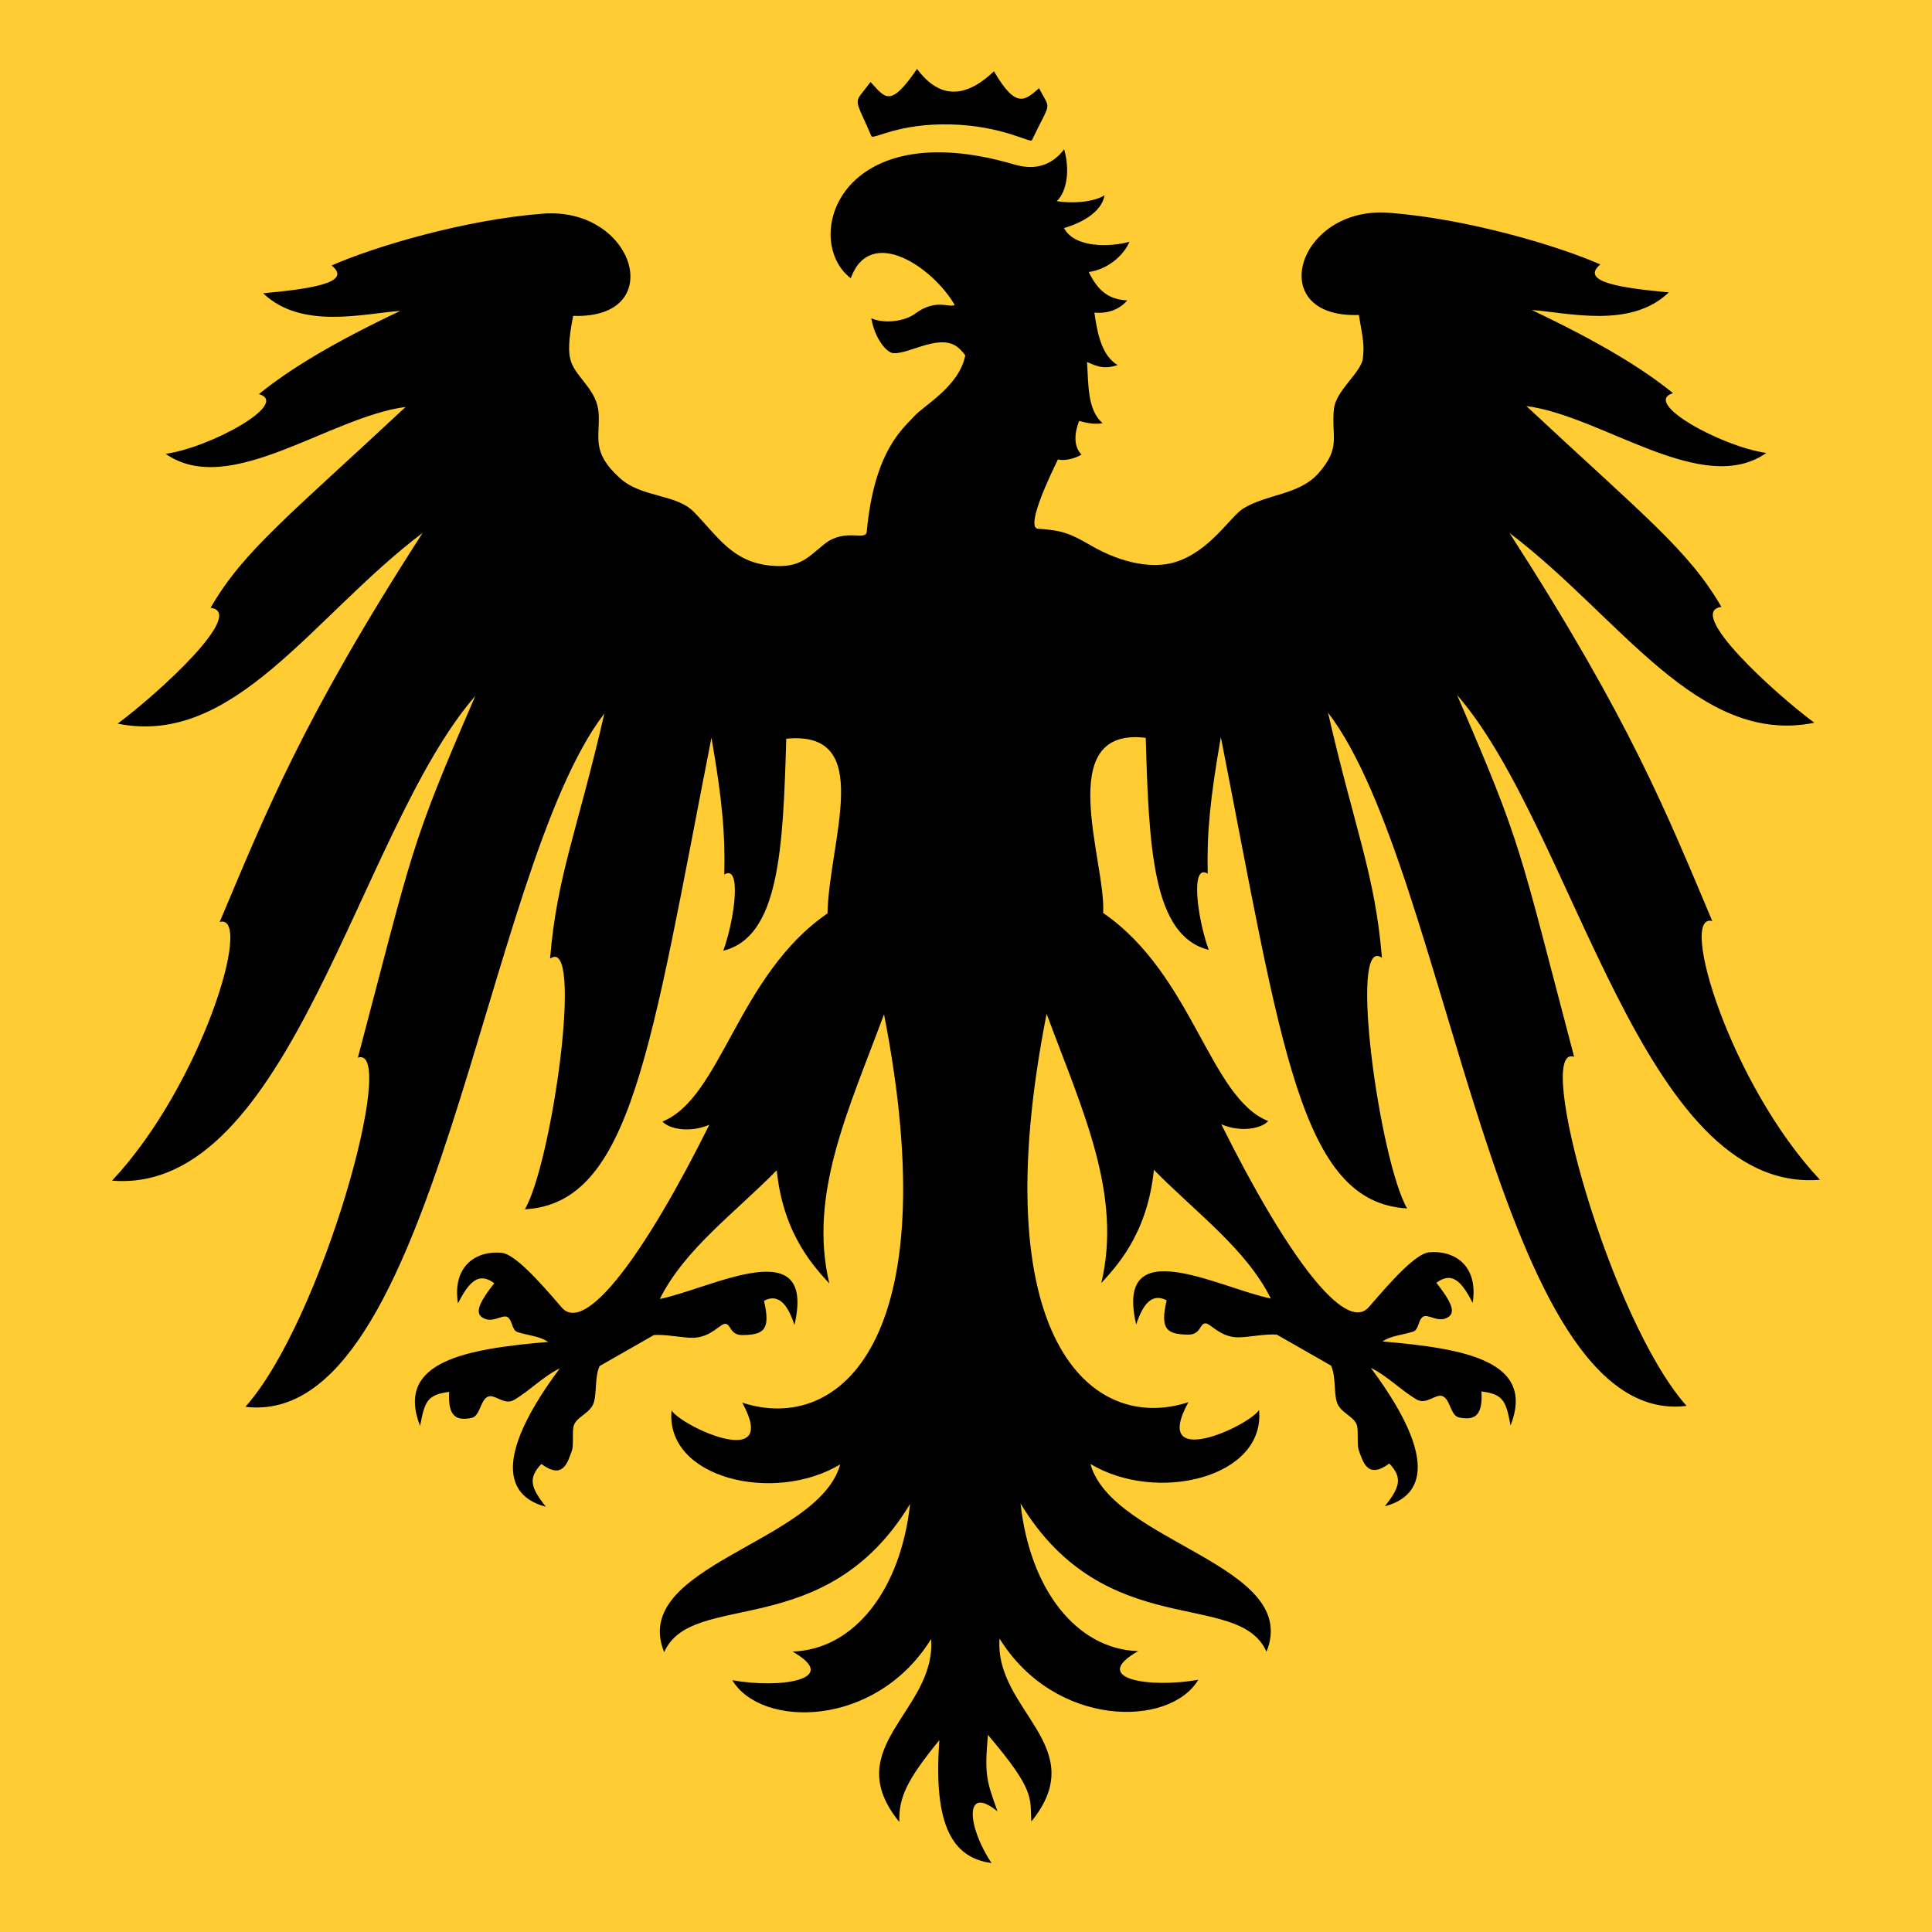 <?xml version="1.0" encoding="UTF-8" standalone="no"?>
<!-- Created with Inkscape (http://www.inkscape.org/) -->

<svg
   width="250"
   height="250"
   viewBox="0 0 250 250"
   version="1.1"
   id="svg1"
   xml:space="preserve"
   inkscape:version="1.3.2 (091e20e, 2023-11-25, custom)"
   sodipodi:docname="watermark.svg"
   inkscape:export-filename="watermark.png"
   inkscape:export-xdpi="1800"
   inkscape:export-ydpi="1800"
   xmlns:inkscape="http://www.inkscape.org/namespaces/inkscape"
   xmlns:sodipodi="http://sodipodi.sourceforge.net/DTD/sodipodi-0.dtd"
   xmlns:xlink="http://www.w3.org/1999/xlink"
   xmlns="http://www.w3.org/2000/svg"
   xmlns:svg="http://www.w3.org/2000/svg"><sodipodi:namedview
     id="namedview1"
     pagecolor="#ffffff"
     bordercolor="#000000"
     borderopacity="0.25"
     inkscape:showpageshadow="2"
     inkscape:pageopacity="0.0"
     inkscape:pagecheckerboard="0"
     inkscape:deskcolor="#d1d1d1"
     inkscape:document-units="px"
     inkscape:zoom="2"
     inkscape:cx="79.25"
     inkscape:cy="20.25"
     inkscape:window-width="1797"
     inkscape:window-height="1343"
     inkscape:window-x="0"
     inkscape:window-y="0"
     inkscape:window-maximized="0"
     inkscape:current-layer="layer1"
     showguides="true" /><defs
     id="defs1"><linearGradient
       id="swatch3"
       inkscape:swatch="solid"><stop
         style="stop-color:#666666;stop-opacity:1;"
         offset="0"
         id="stop3" /></linearGradient><linearGradient
       id="linearGradient15"
       inkscape:collect="always"><stop
         style="stop-color:#000000;stop-opacity:1;"
         offset="0"
         id="stop15" /><stop
         style="stop-color:#000000;stop-opacity:0;"
         offset="1"
         id="stop16" /></linearGradient><radialGradient
       inkscape:collect="always"
       xlink:href="#linearGradient15"
       id="radialGradient16"
       cx="131.954"
       cy="51.775"
       fx="131.954"
       fy="51.775"
       r="28.141"
       gradientTransform="matrix(1,0,0,0.956,0,2.285)"
       gradientUnits="userSpaceOnUse" /><clipPath
       clipPathUnits="userSpaceOnUse"
       id="clipPath419"><g
         inkscape:label="Clip"
         id="use419"
         style="display:inline"><path
           id="path6"
           style="display:inline;fill:none;fill-opacity:1;stroke:none;stroke-width:0.01;stroke-dasharray:none;stroke-opacity:1;paint-order:stroke markers fill"
           inkscape:label="logo"
           d="m 29.561,1.761 c -0.932,1.36 -1.093,0.988 -1.598,0.448 -0.643,0.873 -0.714,0.396 0.031,2.176 0.056,0.134 0.914,-0.453 2.744,-0.402 1.761,0.049 2.719,0.65 2.768,0.543 0.822,-1.78 0.694,-1.283 0.247,-2.102 -0.489,0.419 -0.786,0.727 -1.551,-0.582 -1.097,1.045 -1.957,0.838 -2.642,-0.08 z m 5.053,3.074 c -0.585,0.78 -1.35,0.628 -1.706,0.526 -6.047,-1.783 -7.325,2.598 -5.624,3.905 0.298,-1.9 3.134,-0.232 3.497,1.207 -0.926,-0.121 -1.913,0.61 -2.897,-0.01 0.002,1.744 1.771,2.103 2.884,1.731 1.171,2.001 -2.401,0.172 -2.934,5.77 -0.02,0.351 -0.729,-0.135 -1.446,0.426 -0.558,0.437 -0.823,0.85 -1.86,0.748 -1.32,-0.13 -1.809,-1.005 -2.641,-1.853 -0.6,-0.612 -1.789,-0.482 -2.525,-1.146 -1.019,-0.92 -0.682,-1.404 -0.739,-2.245 -0.05,-0.744 -0.676,-1.153 -0.91,-1.668 -0.171,-0.378 -0.113,-0.893 0.034,-1.669 3.281,0.121 2.131,-3.752 -1.039,-3.51 C 14.034,7.252 10.933,8.175 9.452,8.827 10.215,9.434 8.626,9.639 7.101,9.782 8.415,11.042 10.563,10.475 11.811,10.386 9.447,11.508 7.985,12.407 6.955,13.244 8.048,13.561 5.301,15.078 3.752,15.297 5.939,16.829 9.363,14.03 11.995,13.685 7.999,17.418 6.423,18.628 5.294,20.585 6.549,20.746 3.482,23.541 2.103,24.564 6.112,25.375 8.801,20.865 12.579,18.011 8.422,24.462 7.172,27.678 5.608,31.376 6.787,31.061 4.99,36.98 1.91,40.264 8.044,40.759 10.357,28.235 14.388,23.611 c -2.262,5.223 -2.127,5.202 -4.034,12.426 1.4,-0.474 -1.23,9.038 -3.863,11.993 6.542,0.798 8.163,-18.397 12.329,-23.814 -0.92,4.014 -1.632,5.566 -1.864,8.422 1.172,-0.847 0.071,7 -0.866,8.609 3.667,-0.206 4.324,-5.574 6.409,-16.2 0.371,2.124 0.474,3.316 0.441,4.7 0.605,-0.371 0.358,1.536 -0.035,2.617 1.924,-0.476 2.053,-3.484 2.164,-7.282 3.071,-0.3 1.475,3.469 1.416,6 -3.087,2.126 -3.65,6.343 -5.668,7.149 0.203,0.242 0.908,0.412 1.61,0.111 -2.204,4.428 -4.256,7.231 -5.075,6.273 -0.837,-0.979 -1.622,-1.832 -2.063,-1.875 -0.819,-0.08 -1.703,0.409 -1.497,1.737 0.406,-0.804 0.74,-1.066 1.247,-0.691 -0.472,0.591 -0.659,0.976 -0.444,1.15 0.34,0.276 0.721,-0.098 0.897,0.012 0.178,0.11 0.146,0.45 0.344,0.514 0.392,0.128 0.745,0.133 1.054,0.339 -2.843,0.245 -5.264,0.671 -4.399,2.888 0.156,-0.838 0.244,-1.077 0.999,-1.17 -0.052,0.866 0.257,0.993 0.762,0.896 0.3,-0.058 0.297,-0.581 0.549,-0.722 0.239,-0.135 0.566,0.305 0.912,0.105 0.524,-0.302 1.028,-0.827 1.576,-1.087 -2.72,3.661 -1.36,4.525 -0.479,4.752 -0.524,-0.663 -0.614,-0.981 -0.153,-1.468 0.747,0.552 0.901,-0.047 1.052,-0.471 0.058,-0.164 0.006,-0.622 0.053,-0.821 0.077,-0.327 0.576,-0.437 0.696,-0.816 0.107,-0.341 0.029,-0.901 0.201,-1.255 l 1.861,-1.064 c 0.417,-0.037 1.029,0.107 1.379,0.091 0.587,-0.026 0.902,-0.477 1.068,-0.479 0.213,-0.002 0.158,0.39 0.599,0.386 0.743,-0.007 0.972,-0.19 0.739,-1.178 0.446,-0.237 0.785,0.027 1.046,0.83 0.755,-3.237 -2.815,-1.268 -4.626,-0.891 0.85,-1.709 2.576,-2.955 4.018,-4.422 0.224,2.267 1.366,3.397 1.806,3.89 -0.729,-3.067 0.66,-5.956 1.874,-9.236 l 0.006,-0.006 c 2.191,11.213 -1.54,14.425 -4.872,13.333 1.307,2.382 -2.065,0.827 -2.427,0.27 -0.222,2.323 3.512,3.222 5.792,1.853 -0.736,2.701 -7.251,3.466 -6.047,6.45 0.958,-2.168 5.536,-0.279 8.448,-5.091 -0.317,2.932 -1.909,5.002 -4.04,5.069 1.694,0.961 -0.408,1.281 -2.066,0.985 0.982,1.645 4.918,1.664 6.827,-1.415 0.181,2.477 -3.196,3.694 -1.092,6.283 -0.019,-0.837 0.25,-1.433 1.376,-2.811 -0.219,2.989 0.482,4.044 1.793,4.223 -0.83,-1.236 -0.961,-2.725 0.204,-1.775 -0.37,-1.052 -0.453,-1.22 -0.329,-2.631 1.631,1.929 1.442,2.141 1.491,2.978 2.104,-2.589 -1.274,-3.806 -1.092,-6.283 1.909,3.079 5.846,3.059 6.827,1.414 -1.658,0.296 -3.76,-0.024 -2.067,-0.984 -2.131,-0.068 -3.722,-2.138 -4.039,-5.07 2.912,4.812 7.489,2.923 8.448,5.091 1.203,-2.984 -5.311,-3.749 -6.047,-6.45 2.28,1.369 6.013,0.47 5.791,-1.853 -0.362,0.557 -3.734,2.112 -2.427,-0.27 -3.326,1.091 -7.072,-2.157 -4.872,-13.333 l 0.006,0.006 c 1.214,3.28 2.603,6.168 1.874,9.236 0.439,-0.493 1.582,-1.624 1.806,-3.891 1.441,1.468 3.167,2.714 4.017,4.422 -1.81,-0.376 -5.381,-2.346 -4.625,0.891 0.262,-0.803 0.601,-1.066 1.046,-0.829 -0.232,0.988 -0.004,1.17 0.739,1.177 0.441,0.004 0.386,-0.388 0.599,-0.386 0.165,0.002 0.481,0.452 1.068,0.479 0.35,0.016 0.961,-0.128 1.379,-0.091 l 1.861,1.064 c 0.171,0.354 0.093,0.914 0.201,1.255 0.12,0.379 0.618,0.489 0.696,0.816 0.047,0.199 -0.005,0.657 0.053,0.821 0.151,0.424 0.305,1.023 1.052,0.471 0.461,0.487 0.371,0.805 -0.153,1.468 0.881,-0.227 2.241,-1.091 -0.479,-4.752 0.547,0.26 1.051,0.784 1.576,1.087 0.346,0.199 0.673,-0.24 0.912,-0.105 0.251,0.142 0.248,0.665 0.549,0.722 0.504,0.097 0.814,-0.029 0.762,-0.896 0.755,0.093 0.843,0.333 0.999,1.171 0.866,-2.217 -1.555,-2.644 -4.399,-2.889 0.309,-0.206 0.662,-0.211 1.054,-0.339 0.198,-0.065 0.166,-0.403 0.343,-0.514 0.177,-0.11 0.558,0.263 0.898,-0.012 0.214,-0.174 0.027,-0.559 -0.445,-1.15 0.507,-0.376 0.841,-0.113 1.247,0.691 0.206,-1.329 -0.677,-1.818 -1.497,-1.737 -0.441,0.043 -1.226,0.896 -2.063,1.875 -0.819,0.958 -2.871,-1.844 -5.075,-6.272 0.701,0.3 1.406,0.13 1.61,-0.112 -2.018,-0.806 -2.581,-5.023 -5.669,-7.148 0.114,-1.701 -1.764,-6.405 1.463,-6.015 0.111,3.798 0.24,6.807 2.164,7.282 -0.393,-1.081 -0.64,-2.988 -0.035,-2.617 -0.033,-1.384 0.08,-2.566 0.451,-4.69 2.085,10.626 2.732,15.984 6.399,16.19 -0.936,-1.609 -2.037,-9.457 -0.866,-8.61 -0.232,-2.856 -0.932,-4.407 -1.852,-8.421 4.166,5.417 5.775,24.612 12.318,23.814 -2.634,-2.955 -5.263,-12.467 -3.863,-11.993 -1.908,-7.224 -1.758,-7.203 -4.02,-12.426 4.031,4.624 6.331,17.147 12.465,16.651 -3.081,-3.284 -4.878,-9.202 -3.698,-8.887 -1.564,-3.698 -2.808,-6.878 -6.965,-13.329 3.778,2.853 6.461,7.329 10.47,6.518 -1.378,-1.023 -4.446,-3.819 -3.191,-3.979 -1.128,-1.957 -2.705,-3.167 -6.7,-6.9 2.632,0.345 6.055,3.144 8.243,1.612 -1.549,-0.22 -4.297,-1.736 -3.203,-2.053 -1.03,-0.837 -2.492,-1.737 -4.856,-2.858 1.248,0.089 3.396,0.656 4.71,-0.605 C 53.861,9.609 52.29,9.41 53.032,8.791 51.551,8.139 48.452,7.221 45.777,7.017 42.607,6.774 41.457,10.648 44.738,10.527 c 0.142,0.854 0.189,0.988 0.14,1.478 -0.051,0.5 -0.934,1.107 -0.997,1.76 -0.094,0.971 0.257,1.301 -0.528,2.197 -0.653,0.745 -1.757,0.711 -2.577,1.207 -0.458,0.277 -1.165,1.514 -2.4,1.863 -0.691,0.195 -1.711,0.065 -2.843,-0.588 -0.711,-0.41 -0.964,-0.517 -1.817,-0.576 -0.314,-0.021 -0.003,-0.97 0.686,-2.38 0.241,0.068 0.619,-0.045 0.81,-0.167 -0.256,-0.256 -0.266,-0.69 -0.081,-1.154 0.287,0.078 0.543,0.124 0.806,0.076 -0.53,-0.459 -0.482,-1.336 -0.534,-2.102 0.254,0.103 0.529,0.281 1.049,0.106 -0.503,-0.312 -0.678,-0.948 -0.797,-1.803 0.359,0.034 0.803,-0.042 1.13,-0.419 -0.611,-0.031 -0.992,-0.295 -1.324,-0.976 0.638,-0.082 1.197,-0.558 1.399,-1.039 -0.645,0.182 -1.878,0.227 -2.247,-0.47 0.242,-0.075 1.257,-0.388 1.392,-1.127 -0.236,0.156 -0.857,0.318 -1.642,0.203 0.349,-0.336 0.457,-1.062 0.253,-1.784 z" /></g></clipPath><clipPath
       clipPathUnits="userSpaceOnUse"
       id="clipPath421"><g
         inkscape:label="Clip"
         id="use421"><path
           sodipodi:type="star"
           style="display:inline;opacity:1;fill:#d7f4ee;fill-opacity:1;stroke:none;stroke-width:3;stroke-linecap:butt;stroke-linejoin:round;stroke-dasharray:none;stroke-opacity:1;paint-order:stroke fill markers"
           id="path423"
           inkscape:flatsided="false"
           sodipodi:sides="5"
           sodipodi:cx="-257.04892"
           sodipodi:cy="42.969372"
           sodipodi:r1="52.562145"
           sodipodi:r2="26.281075"
           sodipodi:arg1="0.65080025"
           sodipodi:arg2="1.2791188"
           inkscape:rounded="0"
           inkscape:randomized="0"
           d="m -215.231,74.813 -34.261,-6.672 -24.92,24.441 -4.241,-34.646 -30.945,-16.147 31.64,-14.74 5.794,-34.42 23.796,25.536 34.526,-5.126 -16.933,30.522 z"
           transform="matrix(0.265,0,0,0.265,4.873,-5.977)"
           inkscape:transform-center-x="1.2357912"
           inkscape:transform-center-y="-0.09660765" /><rect
           style="display:inline;opacity:1;fill:#80b3ff;fill-opacity:1;stroke:none;stroke-width:3;stroke-linecap:butt;stroke-linejoin:round;stroke-dasharray:none;stroke-opacity:1;paint-order:stroke fill markers"
           id="rect423"
           width="41.057"
           height="36.176"
           x="-63.451"
           y="3.17" /></g></clipPath><filter
       x="-0.123"
       width="1.247"
       y="-0.177"
       height="1.353"
       inkscape:menu="Non-Realistic 3D Shaders"
       inkscape:menu-tooltip="Aluminium effect with sharp brushed reflections"
       inkscape:label="Aluminium"
       style="color-interpolation-filters:sRGB"
       id="filter482"><feGaussianBlur
         result="result8"
         stdDeviation="5"
         in="SourceGraphic"
         id="feGaussianBlur476" /><feComposite
         operator="xor"
         in2="SourceGraphic"
         result="result22"
         id="feComposite476" /><feComposite
         k2="1"
         operator="arithmetic"
         result="result20"
         in2="result22"
         in="result22"
         id="feComposite477"
         k1="0"
         k3="0"
         k4="0" /><feComposite
         in2="result22"
         in="result20"
         operator="over"
         result="result6"
         id="feComposite478" /><feOffset
         in="result6"
         result="result21"
         id="feOffset478" /><feDisplacementMap
         in2="result20"
         result="result4"
         scale="100"
         yChannelSelector="A"
         xChannelSelector="A"
         in="result21"
         id="feDisplacementMap478" /><feComposite
         in2="SourceGraphic"
         k1="1"
         operator="arithmetic"
         result="fbSourceGraphic"
         k3="0.5"
         in="result4"
         id="feComposite479"
         k2="0"
         k4="0" /><feComposite
         in2="result4"
         result="result12"
         operator="in"
         in="fbSourceGraphic"
         id="feComposite480" /><feComposite
         in2="SourceGraphic"
         operator="in"
         result="result18"
         id="feComposite481" /><feComposite
         result="result19"
         in2="SourceGraphic"
         operator="in"
         in="result18"
         id="feComposite482" /></filter><filter
       inkscape:label="Gold Paste"
       x="-0.04"
       y="-0.047"
       height="1.094"
       width="1.08"
       inkscape:menu="Materials"
       inkscape:menu-tooltip="Fat pasted cast metal, with golden highlights"
       style="color-interpolation-filters:sRGB"
       id="filter490"><feGaussianBlur
         in="SourceAlpha"
         stdDeviation="0.01"
         result="result91"
         id="feGaussianBlur486" /><feComposite
         result="fbSourceGraphic"
         operator="in"
         in="SourceGraphic"
         in2="result91"
         id="feComposite486" /><feGaussianBlur
         result="result1"
         in="fbSourceGraphic"
         stdDeviation="0.01"
         id="feGaussianBlur487" /><feTurbulence
         result="result0"
         numOctaves="4"
         baseFrequency="0.04"
         type="fractalNoise"
         seed="20"
         id="feTurbulence487" /><feDisplacementMap
         result="result2"
         scale="30"
         yChannelSelector="G"
         xChannelSelector="R"
         in="result1"
         in2="result0"
         id="feDisplacementMap487" /><feColorMatrix
         type="saturate"
         values="1"
         result="result3"
         id="feColorMatrix487" /><feGaussianBlur
         result="result4"
         in="fbSourceGraphic"
         stdDeviation="0.01"
         id="feGaussianBlur488" /><feComposite
         operator="atop"
         result="fbSourceGraphic"
         in="result4"
         in2="result3"
         id="feComposite488" /><feGaussianBlur
         result="result0"
         in="fbSourceGraphic"
         stdDeviation="1.5"
         id="feGaussianBlur489" /><feTurbulence
         baseFrequency="0.02"
         seed="20"
         numOctaves="8"
         result="result1"
         type="fractalNoise"
         id="feTurbulence489" /><feComposite
         result="result2"
         operator="out"
         in2="result1"
         in="result0"
         id="feComposite489" /><feSpecularLighting
         lighting-color="#dfbc10"
         surfaceScale="2.5"
         result="result4"
         specularConstant="2"
         specularExponent="30"
         in="result2"
         id="feSpecularLighting489"><feDistantLight
           elevation="62"
           azimuth="225"
           id="feDistantLight489" /></feSpecularLighting><feComposite
         in2="result2"
         in="result4"
         operator="atop"
         result="result92"
         id="feComposite490" /><feBlend
         mode="multiply"
         in2="result92"
         id="feBlend490" /></filter><filter
       inkscape:label="brushed-metal"
       inkscape:menu="Image Effects"
       inkscape:menu-tooltip="Adds a small scale graininess"
       style="color-interpolation-filters:sRGB"
       id="filter496"
       x="0"
       y="0"
       width="1"
       height="1"><feTurbulence
         type="turbulence"
         numOctaves="1"
         baseFrequency="0.001 4.494"
         seed="0"
         result="result0"
         id="feTurbulence495" /><feColorMatrix
         result="result4"
         values="0"
         type="saturate"
         id="feColorMatrix495" /><feComposite
         in="SourceGraphic"
         in2="result4"
         operator="arithmetic"
         k1="2.953"
         k2="1.295"
         k3="1.036"
         result="result2"
         id="feComposite495"
         k4="0" /><feBlend
         result="result5"
         mode="normal"
         in="result2"
         in2="SourceGraphic"
         id="feBlend495" /><feComposite
         in="result5"
         in2="SourceGraphic"
         operator="in"
         result="result3"
         id="feComposite496" /></filter></defs><g
     inkscape:label="Layer 1"
     inkscape:groupmode="layer"
     id="layer1"
     style="display:inline"
     transform="translate(-6.7372511e-4,-0.012)"><rect
       style="fill:#ffcc33;stroke:none;stroke-width:22;stroke-linejoin:round;paint-order:stroke fill markers;fill-opacity:1"
       id="rect1"
       width="250"
       height="250"
       x="0.001"
       y="0.012" /><path
       d="m 112.762,17.629 c 0.211,0.504 3.442,-1.705 10.336,-1.514 6.634,0.184 10.242,2.449 10.428,2.044 2.531,-5.273 2.453,-3.753 0.931,-6.731 -1.843,1.578 -2.959,2.738 -5.841,-2.192 -4.134,3.937 -7.373,3.155 -9.953,-0.302 -3.512,5.122 -4.116,3.724 -6.019,1.686 -2.259,3.073 -2.204,1.6 0.117,7.007 z M 85.725,145.134 c 0.766,0.91 3.422,1.552 6.064,0.42 -8.302,16.681 -16.034,27.239 -19.118,23.63 -3.153,-3.689 -6.109,-6.9 -7.771,-7.063 -3.087,-0.303 -6.415,1.54 -5.638,6.546 1.531,-3.027 2.79,-4.018 4.698,-2.603 -1.777,2.225 -2.482,3.676 -1.676,4.331 1.281,1.039 2.716,-0.368 3.381,0.046 0.669,0.416 0.548,1.693 1.293,1.936 1.478,0.483 2.807,0.499 3.971,1.277 -10.711,0.922 -19.831,2.529 -16.57,10.881 0.589,-3.157 0.92,-4.06 3.766,-4.41 -0.196,3.264 0.968,3.739 2.869,3.373 1.132,-0.218 1.121,-2.187 2.068,-2.721 0.902,-0.509 2.134,1.147 3.436,0.396 1.975,-1.139 3.873,-3.115 5.935,-4.093 -10.248,13.791 -5.122,17.045 -1.805,17.9 -1.973,-2.499 -2.314,-3.694 -0.576,-5.53 2.814,2.078 3.396,-0.179 3.965,-1.774 0.22,-0.617 0.023,-2.342 0.2,-3.093 0.291,-1.232 2.168,-1.645 2.619,-3.075 0.405,-1.284 0.111,-3.394 0.755,-4.729 l 7.011,-4.006 c 1.572,-0.138 3.875,0.404 5.195,0.345 2.21,-0.099 3.4,-1.797 4.022,-1.802 0.803,-0.007 0.594,1.47 2.256,1.454 2.8,-0.028 3.659,-0.714 2.785,-4.435 1.679,-0.891 2.955,0.099 3.942,3.125 2.846,-12.195 -10.603,-4.775 -17.423,-3.358 3.204,-6.437 9.704,-11.13 15.134,-16.659 0.843,8.539 5.148,12.799 6.803,14.656 -2.745,-11.554 2.486,-22.436 7.059,-34.791 l 0.023,-0.022 c 8.255,42.241 -5.799,54.34 -18.352,50.225 4.923,8.974 -7.78,3.114 -9.144,1.016 -0.835,8.751 13.23,12.139 21.817,6.98 -2.773,10.176 -27.312,13.057 -22.779,24.298 3.609,-8.168 20.852,-1.052 31.823,-19.179 -1.194,11.045 -7.189,18.843 -15.216,19.099 6.381,3.619 -1.539,4.823 -7.783,3.709 3.698,6.197 18.526,6.268 25.719,-5.329 0.683,9.33 -12.039,13.916 -4.114,23.669 -0.073,-3.155 0.94,-5.398 5.184,-10.59 -0.825,11.261 1.817,15.234 6.755,15.908 -3.126,-4.657 -3.622,-10.264 0.769,-6.686 -1.396,-3.961 -1.708,-4.596 -1.24,-9.909 6.143,7.268 5.433,8.066 5.617,11.218 7.925,-9.753 -4.798,-14.339 -4.114,-23.669 7.193,11.597 22.021,11.526 25.719,5.329 -6.245,1.114 -14.164,-0.09 -7.783,-3.709 -8.026,-0.255 -14.022,-8.054 -15.216,-19.099 10.971,18.127 28.214,11.011 31.823,19.179 4.533,-11.241 -20.006,-14.121 -22.779,-24.298 8.588,5.159 22.652,1.771 21.817,-6.98 -1.364,2.098 -14.067,7.958 -9.144,-1.016 -12.53,4.109 -26.643,-8.125 -18.352,-50.225 l 0.023,0.022 c 4.574,12.355 9.804,23.237 7.059,34.791 1.655,-1.857 5.961,-6.117 6.803,-14.656 5.43,5.53 11.93,10.223 15.134,16.659 -6.82,-1.417 -20.269,-8.837 -17.423,3.358 0.987,-3.026 2.263,-4.016 3.942,-3.125 -0.874,3.721 -0.015,4.408 2.785,4.435 1.662,0.016 1.454,-1.461 2.256,-1.454 0.622,0.005 1.812,1.704 4.022,1.802 1.32,0.059 3.623,-0.483 5.195,-0.345 l 7.011,4.006 c 0.645,1.334 0.35,3.445 0.755,4.729 0.451,1.429 2.328,1.843 2.619,3.075 0.177,0.751 -0.019,2.475 0.201,3.093 0.568,1.595 1.15,3.852 3.965,1.774 1.737,1.836 1.397,3.031 -0.576,5.53 3.317,-0.855 8.443,-4.109 -1.805,-17.9 2.062,0.978 3.961,2.954 5.935,4.093 1.302,0.751 2.534,-0.905 3.436,-0.396 0.947,0.534 0.936,2.503 2.068,2.721 1.9,0.366 3.064,-0.109 2.869,-3.373 2.846,0.35 3.177,1.253 3.766,4.41 3.261,-8.352 -5.859,-9.959 -16.57,-10.881 1.164,-0.778 2.493,-0.794 3.971,-1.277 0.745,-0.243 0.624,-1.52 1.293,-1.936 0.665,-0.414 2.1,0.993 3.381,-0.046 0.807,-0.654 0.101,-2.105 -1.676,-4.331 1.908,-1.415 3.168,-0.424 4.698,2.603 0.777,-5.006 -2.551,-6.848 -5.638,-6.546 -1.662,0.163 -4.619,3.374 -7.771,7.063 -3.085,3.609 -10.816,-6.949 -19.119,-23.63 2.642,1.132 5.298,0.49 6.064,-0.42 -7.602,-3.035 -9.723,-18.923 -21.354,-26.929 0.431,-6.407 -6.648,-24.126 5.512,-22.657 0.419,14.309 0.905,25.642 8.152,27.433 -1.481,-4.074 -2.412,-11.256 -0.132,-9.86 -0.124,-5.213 0.303,-9.666 1.7,-17.666 7.855,40.03 10.29,60.211 24.104,60.987 -3.528,-6.062 -7.675,-35.624 -3.261,-32.432 -0.874,-10.758 -3.511,-16.602 -6.977,-31.724 15.695,20.406 21.756,92.717 46.401,89.709 -9.921,-11.132 -19.828,-46.963 -14.554,-45.18 -7.186,-27.213 -6.623,-27.133 -15.146,-46.807 15.186,17.419 23.849,64.593 46.957,62.727 -11.605,-12.369 -18.375,-34.666 -13.931,-33.48 -5.892,-13.929 -10.58,-25.913 -26.24,-50.214 14.232,10.749 24.34,27.61 39.441,24.555 -5.192,-3.855 -16.747,-14.385 -12.021,-14.989 -4.251,-7.372 -10.19,-11.931 -25.24,-25.992 9.915,1.299 22.811,11.842 31.052,6.07 -5.835,-0.828 -16.185,-6.54 -12.065,-7.733 -3.88,-3.152 -9.388,-6.543 -18.294,-10.767 4.702,0.335 12.795,2.471 17.744,-2.278 -5.744,-0.538 -11.662,-1.285 -8.867,-3.618 -5.578,-2.457 -17.254,-5.913 -27.332,-6.684 -11.939,-0.913 -16.271,13.678 -3.912,13.223 0.536,3.217 0.714,3.719 0.526,5.569 -0.192,1.885 -3.52,4.17 -3.758,6.628 -0.353,3.656 0.969,4.901 -1.989,8.276 -2.461,2.808 -6.621,2.679 -9.709,4.548 -1.725,1.044 -4.386,5.705 -9.042,7.02 -2.603,0.735 -6.446,0.243 -10.71,-2.216 -2.678,-1.544 -3.63,-1.948 -6.846,-2.169 -1.181,-0.081 -0.01,-3.653 2.585,-8.965 0.907,0.256 2.331,-0.167 3.052,-0.628 -0.966,-0.966 -1,-2.599 -0.304,-4.348 1.083,0.292 2.047,0.469 3.035,0.287 -1.998,-1.728 -1.818,-5.033 -2.014,-7.917 0.958,0.389 1.993,1.059 3.952,0.401 -1.896,-1.174 -2.554,-3.573 -3.004,-6.792 1.354,0.126 3.026,-0.158 4.258,-1.578 -2.3,-0.117 -3.736,-1.114 -4.987,-3.676 2.402,-0.31 4.508,-2.1 5.271,-3.912 -2.429,0.684 -7.076,0.856 -8.466,-1.769 0.913,-0.281 4.735,-1.464 5.245,-4.247 -0.888,0.589 -3.228,1.199 -6.185,0.765 1.314,-1.265 1.722,-3.999 0.952,-6.72 -2.205,2.939 -5.086,2.364 -6.425,1.98 -22.779,-6.717 -27.596,9.786 -21.189,14.711 2.544,-6.946 10.625,-1.413 13.445,3.439 -0.546,0.479 -2.354,-0.898 -5.106,1.14 -1.286,0.952 -3.823,1.381 -5.679,0.613 0.461,2.629 1.972,4.436 2.85,4.501 2.158,0.162 6.377,-2.881 8.666,-0.464 0.218,0.231 0.523,0.522 0.649,0.772 -0.842,4.053 -5.324,6.416 -6.624,7.871 -1.374,1.538 -5.152,4.388 -6.126,14.894 -0.076,1.321 -2.744,-0.508 -5.446,1.605 -2.102,1.645 -3.101,3.201 -7.008,2.817 -4.974,-0.489 -6.814,-3.784 -9.948,-6.978 -2.262,-2.306 -6.739,-1.815 -9.511,-4.316 -3.84,-3.465 -2.569,-5.288 -2.784,-8.457 -0.19,-2.804 -2.547,-4.342 -3.426,-6.282 -0.645,-1.423 -0.425,-3.365 0.128,-6.288 12.36,0.455 8.027,-14.137 -3.912,-13.223 -10.078,0.771 -21.764,4.249 -27.342,6.706 2.875,2.289 -3.113,3.058 -8.856,3.596 4.949,4.749 13.041,2.612 17.744,2.278 -8.906,4.224 -14.413,7.615 -18.294,10.767 4.12,1.193 -6.23,6.905 -12.066,7.733 8.24,5.771 21.137,-4.771 31.052,-6.07 C 37.44,66.73 31.501,71.288 27.25,78.66 31.976,79.265 20.42,89.795 15.229,93.65 30.33,96.705 40.46,79.712 54.692,68.963 39.031,93.264 34.322,105.38 28.43,119.309 c 4.444,-1.186 -2.326,21.111 -13.931,33.48 23.108,1.866 31.823,-45.309 47.009,-62.728 -8.522,19.674 -8.011,19.596 -15.197,46.809 5.274,-1.784 -4.632,34.048 -14.554,45.179 24.645,3.008 30.751,-69.303 46.446,-89.709 -3.466,15.122 -6.149,20.966 -7.023,31.724 4.414,-3.192 0.267,26.37 -3.261,32.432 13.814,-0.776 16.287,-20.996 24.143,-61.026 1.398,8 1.785,12.492 1.661,17.705 2.28,-1.396 1.349,5.786 -0.132,9.86 7.247,-1.791 7.732,-13.125 8.152,-27.433 11.567,-1.132 5.556,13.068 5.334,22.603 -11.63,8.007 -13.751,23.895 -21.353,26.93 z"
       style="display:inline;fill:#000000;stroke:none;stroke-width:4.399;stroke-linecap:butt;stroke-linejoin:round;stroke-dasharray:none;stroke-opacity:1;paint-order:stroke fill markers"
       id="path2"
       sodipodi:nodetypes="ssccccccscccsccssscccscsccccssccsccccccccccccccccccccccccccccccccccccccsssccssscccssscccsssccssccccccccccccccccccccccccscssssssscccccccccccccccccscsscscsssssscscccccccccccccccccccccccc"
       inkscape:label="logo" /></g></svg>
